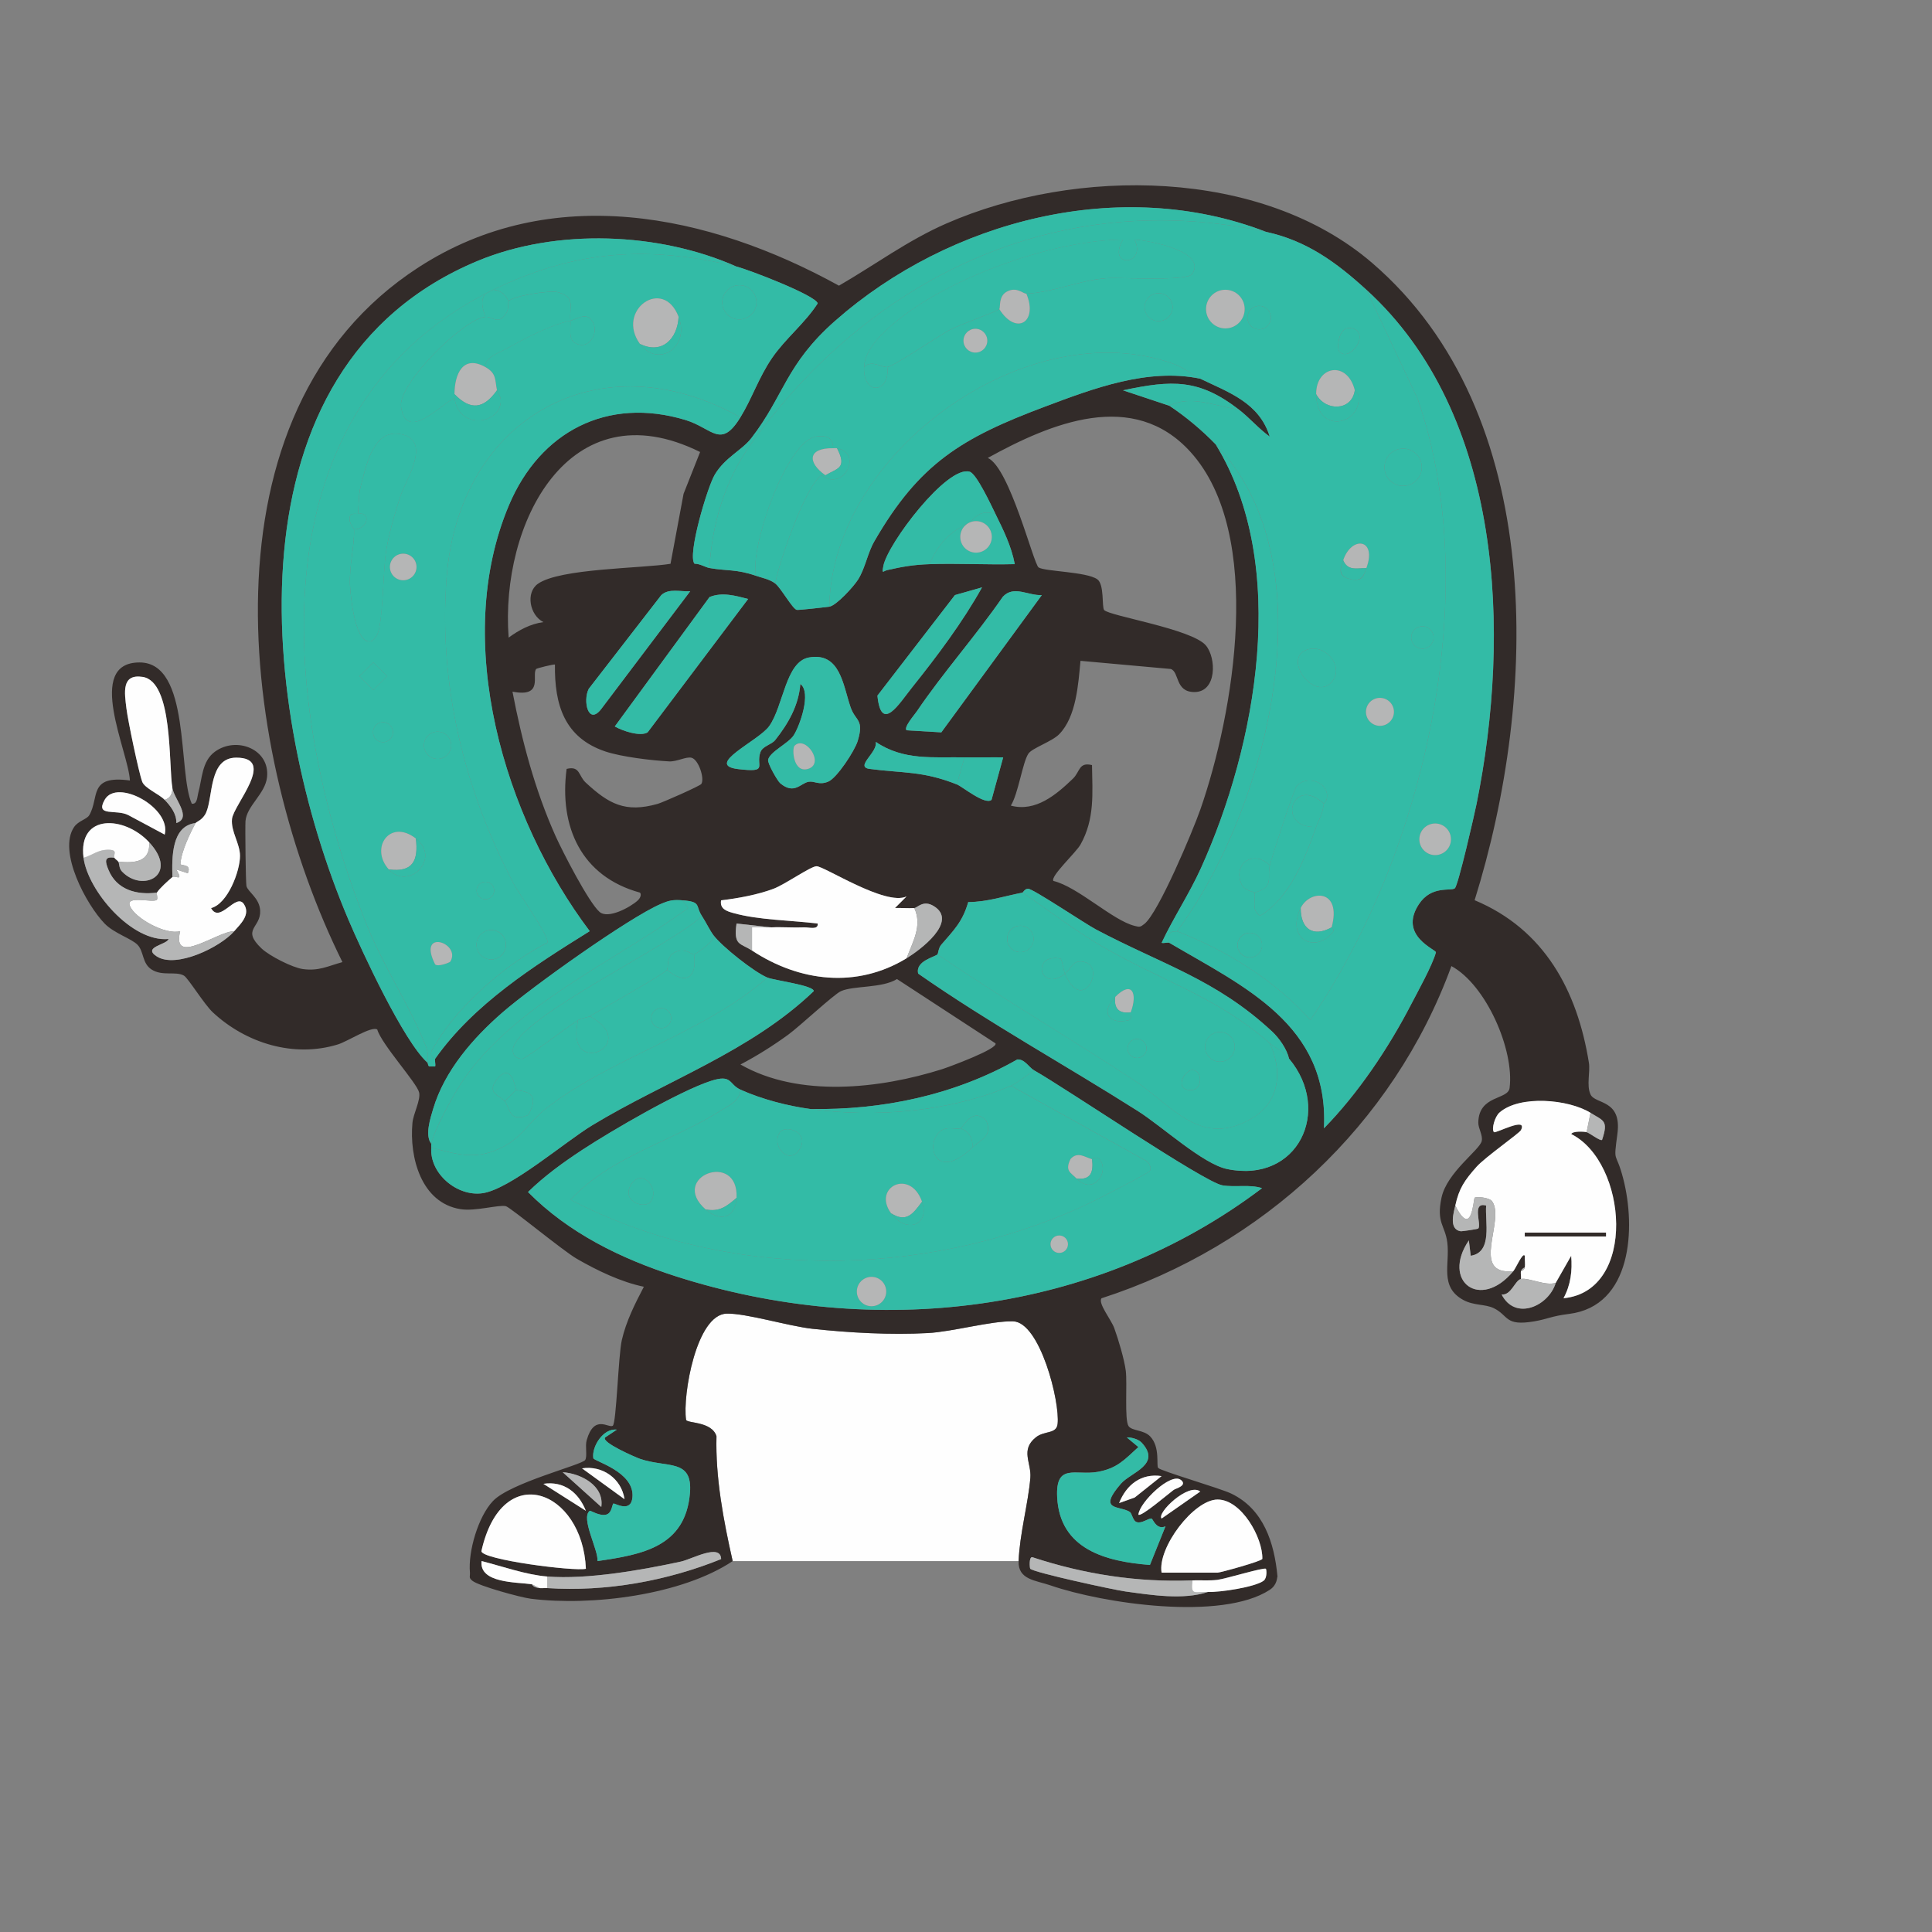 <?xml version="1.0" encoding="UTF-8"?><svg id="Layer_1" xmlns="http://www.w3.org/2000/svg" viewBox="0 0 500 500"><rect x="0" y="0" width="500" height="500" fill="#808080" stroke="none"/><defs><style>.cls-1{fill:#322b29;}.cls-2{fill:#fefefe;}.cls-3{fill:#33bba6;}.cls-4{fill:#b5b6b6;}</style></defs><path class="cls-2" d="M189.62,404c-2.38-10.52-4.47-21.62-4.19-32.3-1.18-3.93-7.71-3.31-7.87-4.27-.94-6.27,2.64-27.27,10.5-27.47,5.01-.13,16.07,3.26,22.18,3.92,9.47,1.04,20.37,1.63,29.87,1.11,6.47-.35,16.37-3.17,22.06-3.04,6.96.16,12.2,20.8,11.54,26.57-.31,2.68-3.39,1.66-5.62,3.45-4.11,3.28-1.11,6.61-1.43,10.48-.55,6.65-2.77,14.58-3.04,21.56h-74Z"/><path class="cls-1" d="M121.62,407c-.51-5.47,2.14-14.53,5.96-18.54,4.49-4.73,23.14-9.37,23.87-10.62.6-1.02-.07-3.52.38-5.11,1.94-6.82,5.67-3.05,6.75-3.74.95-.61,1.42-18.15,2.35-22.19,1.13-4.91,3.4-9.38,5.7-13.79-5.94-1.23-12.07-4.2-17.31-7.21-3.62-2.08-17.28-13.38-18.4-13.64-1.87-.44-7.86,1.38-11.73.77-10.27-1.63-13.27-13.56-12.45-22.33.22-2.4,2.19-5.93,1.72-7.9-.58-2.45-9.72-12.44-10.83-16.27-1.52-.95-7.63,3.08-10.2,3.87-11.37,3.49-23.71-.28-32.33-8.28-2.22-2.06-6.42-8.9-7.48-9.52-2.11-1.24-5.59.22-8.4-1.6-2.48-1.6-1.94-4.63-3.62-6.38-1.55-1.61-6.06-2.97-8.51-5.49-4.72-4.85-12.19-18.67-7.92-24.99,1.1-1.62,3.3-2,3.93-3.07,2.68-4.53-.35-10.47,10.52-8.98-.34-7.41-11.75-30.55,2.5-30.55,13.31,0,9.85,28.42,13.51,36.55,1.44.24,1.4-1.76,1.68-2.79,1.01-3.62.91-8.21,4.33-10.68,5.58-4.04,14.25-.64,13.47,6.61-.46,4.31-5.26,7.41-5.58,11.37-.11,1.36.05,15.98.25,16.8.36,1.53,3.39,3.08,3.55,6.36.21,4.52-4.96,4.75.36,9.8,2.04,1.93,7.98,4.96,10.69,5.33,4.16.56,6.41-.75,10.24-1.8-26.52-53.51-38.2-142.27,19.69-179.8,34.31-22.24,75-13.9,108.81,4.74,9.32-5.39,17.89-11.77,27.82-16.1,33.46-14.61,81.45-14.46,110.15,10.2,45.39,39,42.96,112.35,26.54,164.94,18.05,7.55,26.57,23.39,29.57,42.04.39,2.43-.67,5.89.43,8.24,1.21,2.59,8.16,1.19,6.95,10.2-1.09,8.14-.44,4.03,1.51,11.59,3.29,12.73,2.29,32.97-14.03,35-4.65.58-5.47,1.32-8.99,1.92-7.72,1.32-6.56-1.5-10.49-3.41-2.24-1.09-5.12-.62-7.88-2.12-6.22-3.4-3.43-9.24-4.14-14.86-.56-4.46-2.9-5.07-1.5-11.62s9.84-12.29,10.4-14.63c.36-1.53-.91-3.26-.88-4.83.14-7.17,7.7-5.78,8.1-8.93,1.25-9.9-6.1-26.69-15.06-31.54-15,41.07-48.9,72.52-90.55,85.97-.99,1.27,2.49,5.49,3.31,7.76,1.05,2.9,2.6,8.07,2.97,11.03.41,3.26-.37,12.69.71,14.28.89,1.31,3.94.94,5.6,2.68,2.65,2.79,1.53,7.52,2.07,8.16.63.77,16.04,5.26,18.88,6.62,8.38,4,11.19,12.72,12,21.5-.17.11.06,2.08-2.04,3.45-12.43,8.08-43.12,3.52-56.72-1.18-3.78-1.31-8.42-1.43-8.24-6.27.26-6.98,2.48-14.9,3.04-21.56.32-3.87-2.67-7.2,1.43-10.48,2.23-1.78,5.31-.77,5.62-3.45.66-5.77-4.57-26.41-11.54-26.57-5.69-.13-15.59,2.69-22.06,3.04-9.5.52-20.4-.08-29.87-1.11-6.11-.67-17.17-4.06-22.18-3.92-7.86.21-11.44,21.2-10.5,27.47.16.96,6.69.34,7.87,4.27-.29,10.68,1.8,21.78,4.19,32.3-13.15,8.79-36.53,11.71-52.24,9.74-2.58-.32-13.46-3.29-15.14-4.66-1.02-.83-.53-1.12-.62-2.08ZM327.62,60c-37.55-14.51-81.84-3.07-111.47,23.03-12.82,11.29-13.15,19.28-21.67,30.33-2.5,3.24-6.83,4.99-9.5,9.5-1.92,3.23-7.15,20.88-5.23,23.04,1.38-.04,2.79.91,3.88,1.11,4.41.79,6.95.25,12,2,1.68.59,3.54.88,5,2s4.47,6.57,5.58,6.83c.41.1,7.25-.66,8.42-.83,1.83-.28,6.33-5.23,7.46-7.04,1.85-2.97,2.43-6.81,4.17-9.83,11.65-20.22,22.68-26.83,44.12-34.88,12.62-4.74,26.69-10.07,40.25-7.25,7.33,3.54,15.26,6.17,17.99,15-2.91-2.09-5.15-4.8-7.99-7-10.34-8-17.31-7.68-29.99-4.99l11.99,3.99c4.26,2.81,8.47,6.36,12,10,19.19,31.26,10.59,77.85-3.82,109.68-3.02,6.67-7.23,13-10.17,19.32.6.16,1.67-.19,2,0,19.23,11.33,41.38,21.15,40.01,48,8.84-9.03,16.65-20.68,22.51-31.98,1.76-3.4,5.57-10.24,6.46-13.54.2-.73-9.79-4.24-4.43-12.44,3.28-5.02,8.31-3.33,9.33-4.16.87-.72,5.07-19.1,5.63-21.87,8.91-44.1,6.89-100.76-28.51-133.01-7.81-7.12-15.48-12.73-26-15ZM110.62,275c.17.15.08.86.5.99h1.5c.16-.58-.19-1.72,0-1.99,10-14.16,25.51-24,40-33.02-22.14-29.34-35.81-75.09-20.86-110.34,8.03-18.93,25.37-28.08,45.66-21.94,6.96,2.11,9.09,7.63,14.2-.7,3.02-4.92,4.77-10.35,8.17-15.33s8.5-8.98,11.83-14.15c-.48-2.08-18.02-8.8-21-9.52-20.02-8.92-46.56-9.97-66.98-1.48-66.14,27.49-56.35,116.62-33.48,170.45,3.53,8.31,14.35,31.6,20.47,37.03ZM272.63,227.99c6.35,1.54,15.3,10.2,20.99,11.62,1.31.33,1.45.37,2.55-.5,3.66-2.88,12.59-24.2,14.47-29.58,8.69-24.89,16.66-71.29-2.51-92.53-14.83-16.44-36.18-7.5-52.49,1.51,5.68,2.52,11.84,27.47,13.15,28.34,1.58,1.06,12.41,1.09,15.19,3.07,1.87,1.33,1.13,7.18,1.77,7.95,1.27,1.53,22.73,4.89,26.33,9.17,2.73,3.24,2.88,12.04-2.96,12.06-5.05.01-3.86-5.21-6.13-5.97l-23.36-2.11c-.57,6.02-1.08,14.47-5.51,18.99-1.88,1.92-7,3.58-7.97,5.03-1.52,2.27-2.62,10.41-4.55,13.45,6.44,1.73,11.79-2.86,16.06-6.96,1.91-1.83,1.47-4.36,4.95-3.53.11,7.32.74,13.9-2.96,20.54-1.19,2.14-7.9,8.26-7.03,9.45ZM173.53,145.9l3.38-18.11,4.28-10.81c-34.05-16.87-51.8,18.74-49.55,48.03,2.7-1.97,5.61-3.54,8.99-4.01-3.56-1.8-4.64-7.63-1.42-9.91,5.67-4.02,26.85-3.96,34.32-5.18ZM257.62,133c-1.06-2.14-4.86-10.37-6.66-10.91-5.86-1.76-21.31,18.71-22.35,24.41-.41,2.23-.09,1.29,1.02,1.04,3.99-.9,6.85-1.4,10.99-1.53,7.31-.24,14.69.18,22,0-.87-4.64-2.93-8.82-5-12.99ZM254.14,152.02l-7,1.99-20.06,26.02c.97,9.85,5.65,2.03,8.96-2.11,6.46-8.07,13.12-16.95,18.1-25.89ZM178.62,153.01c-2.5.16-5.53-.83-7.48,1.01l-18.77,24.25c-1.59,3.14-.11,9.58,3.24,5.21l23.02-30.47ZM269.62,154.01c-3.54.19-7.22-2.62-10.08.42-7.01,10.16-15.38,19.49-22.29,29.7-.61.9-3.47,4.15-2.62,4.87l8.98.53,26.01-35.52ZM193.62,155.01c-3.21-.83-6.72-1.85-9.99-.5l-24.52,33.49c1.99,1.15,6.61,2.71,8.5,1.52l26.01-34.52ZM201.91,202.7c3.68,3.08,5.28-.04,7.4-.38,1.54-.25,2.62.97,5.04-.03,2.26-.94,6.86-8.01,7.61-10.46,1.77-5.78-.54-5.07-1.83-8.82-1.95-5.7-2.67-14.28-10.76-12.85-6.07,1.08-6.59,12.58-10.3,17.78-2.76,3.86-16.98,10.06-7.98,11.11,7.97.93,4.41-.78,5.71-4.37.59-1.63,2.85-1.91,3.85-3.17,3.39-4.28,6.05-8.94,6.49-14.5,2.97,2.23-.19,10.92-1.71,13.28-1.37,2.11-6.24,4.29-6.63,6.37-.17.91,2.42,5.45,3.13,6.05ZM143.62,172c-.16-.19-4.7.94-4.86,1.13-1.24,1.52,2.05,7.45-6.13,5.87,2.44,12.74,5.82,25.48,11.14,37.35,1.82,4.05,8.54,17.14,11.38,19.64,2.22,1.97,8.01-1.24,9.85-2.91.76-.69,1.05-1.6.63-2.07-15.21-4.16-20.97-17.06-18.99-32.02,3.51-.86,3.03,1.77,4.94,3.54,5.98,5.53,10.21,7.88,18.61,5.52,1.27-.36,10.99-4.64,11.32-5.17.88-1.39-.7-6.28-2.53-6.77-1.38-.37-3.78,1.04-5.8.94-4.52-.23-12.34-1.17-16.52-2.57-10.59-3.56-13.18-12.08-13.04-22.47ZM44.62,204c-1.06-5.99.26-27.63-7.73-28.82-5.5-.82-4.68,4.06-4.17,8.22.37,3.04,3.17,16.45,4.08,18.91.63,1.7,4.39,3.2,5.81,4.69,1.53,1.6,3.12,3.63,3.01,6,4.13-1.35-.51-6.17-1.01-9ZM249.62,196c-8.14-.13-15.78.89-22.98-4,.62,2.71-5.56,6.48-1.54,7,8.66,1.13,13.66.49,22.52,4,1.45.58,7.33,5.46,8.99,4l3.01-10.99c-3.32-.05-6.67.05-10,0ZM50.62,213c-6.25.75-6.14,8.87-6,14-1.11.93-3.28,2.88-4,4-5.23.68-10.44-.68-12.57-5.94-.74-1.84-1.29-3.56,1.57-3.06.2.37.78.64,1,1,.31.51.13,1.68.93,2.52,5.29,5.61,14.93.99,7.07-7.52-6.35-6.88-18.46-7.55-17,4,1.07,8.42,12.43,21.92,21.99,21.01-.34,1.49-6.9,2.06-3.03,4.52,4.99,3.18,16.43-2.4,20.03-6.53,1.56-1.79,4.33-4.28,2.51-7.01-2.06-3.09-6.23,5.22-8.5,1.03,4.31-1.09,7.5-9.54,7.49-13.51,0-3.25-2.38-6.27-2.07-9.54.35-3.67,11.69-15.92,1.07-15.88-7.06.02-5.93,9.98-7.75,14.18-.84,1.93-2.59,2.45-2.74,2.74ZM42.62,215.99c1.78-6.89-12.32-14.65-15.52-9.02-2.58,4.53,3.03,2.37,6.08,3.97l9.44,5.05ZM236.62,235c-1.65.11-3.35-.06-5-.01l2.99-2.99c-5.44,2.56-21.41-7.92-23.32-7.82-1.58.08-8.19,4.75-11.14,5.85-4.06,1.52-9.2,2.47-13.53,2.97-.39,2.26,1.52,2.83,3.19,3.3,6.46,1.82,15.02,1.87,21.8,2.71.23,1.75-2.27.94-3.48.99-2.83.12-5.69-.13-8.51,0l-9-1c-.8,5.81.92,4.97,4,7,12.28,8.09,27.1,9.88,40,2,3.39-2.07,13.56-9.54,7.01-13.52-2.73-1.66-4.2.46-5.01.52ZM264.62,231c-4.7.9-9.09,2.42-14.05,2.45-1.47,5.15-3.78,7.31-6.99,11.05-.73.85-.77,2.28-.97,2.49-.61.66-5.79,1.7-4.99,4.98,18.37,12.82,38.02,23.62,56.91,35.6,6.24,3.96,16.75,13.66,23.02,14.97,18.34,3.82,27.3-15.12,16.06-28.55-.6-2.55-2.56-5.33-4.43-7.07-14.5-13.5-28.53-17.34-45.59-26.4-2.88-1.53-16.22-10.49-17.5-10.51-.9-.01-1.31.95-1.47.99ZM111.62,296c-.06.31.02.67,0,1-.5,6.69,6.66,12.73,13.23,11.81,7.17-1.01,21.3-13.27,28.46-17.61,19.02-11.52,40.94-19.03,57.29-34.69.04-1.49-10.25-2.79-11.98-3.5-3.38-1.38-11.75-8-14-11-.91-1.21-1.95-3.4-3-5-1.7-2.6-.02-3.63-5-4-2.39-.18-3.38,0-5.57.93-8.32,3.56-33.56,21.62-40.96,28.05s-15.04,15.06-17.99,25.01c-.7,2.35-2.2,6.85-.48,9.02ZM257.62,270.01l-25.48-16.63c-3.88,2.41-11.22,1.66-14.5,3.13-1.87.83-10.69,9.12-13.7,11.3-3.88,2.82-8.07,5.46-12.31,7.68,15.13,8.66,36.11,6.29,52.2,1.21,1.46-.46,14.72-5.32,13.79-6.7ZM209.62,287c-5.66-.78-12.24-2.42-18-5-3.09-1.38-2.05-4.09-7.72-2.23-8.15,2.67-25.63,12.84-33.2,17.81-4.97,3.26-9.79,6.75-14.06,10.92,10.5,10.62,24.09,17.26,38.19,21.79,51.36,16.47,108.4,10.02,151.78-22.79-3.3-1.05-6.83-.16-10.26-.73-4.7-.79-40.3-25-48.74-29.76-1.3-.73-2.4-2.93-4.33-2.82-16.29,9.24-34.98,13.16-53.67,12.82ZM411.62,288c-5.72-3.53-18.33-4.66-23.56-.06-1.21,1.06-2.13,4.31-1.43,5.06.41.44,8.84-4.2,6.99-.51-.41.81-9.3,7.01-11.5,9.5-3.07,3.47-4.52,5.53-5.49,10.01-.34,1.58-1.83,6.19,1.44,6.66.23.03,4.34-.55,4.5-.71.97-.95-1.82-7.03,2.05-5.94-.33,4.13,1.76,12.1-3.99,12.99l-.49-3.98c-7.16,10.58,2.94,18.26,11.49,7.99.75-.9,2.47-5.04,2.99-3.99-.05.98.13,2.02.01,2.99-.44.16-.89.56-1,1-.14.57.09,1.36,0,2-1.55.33-2.47,4.26-5,4.02,3.55,6.9,12.19,2.98,14-3.02l3.99-7c.33,3.87-.12,7.56-1.99,10.99,19.14-1.84,16.54-35.22,2-42.49.4-.83,3.29-.66,3.99-.49s3.5,2.37,3.99,2c1.71-5.07.38-4.92-2.99-7ZM159.62,370c-3.54-.43-6.54,4.47-6.07,7.38.13.78,10.71,3.49,10.13,10.11-.37,4.23-4.64,1.43-4.94,1.64-.34.23-.35,2.35-1.73,2.82-1.71.58-4.2-1.09-4.38-.95-2.44,1.84,2.28,10.17,2,13.01,11.58-1.68,22.79-3.66,23.93-17.65.73-8.96-5.94-6.38-12.97-8.82-1.11-.39-10.16-4.3-8.97-5.53l3-2ZM295.36,373.26c-.75-.79-2.59-1.32-3.73-1.26l2.99,2.49c-3.62,3.29-5.48,5.53-10.58,6.43-5.65,1-10.88-2.38-10.44,6.53.67,13.53,12.64,16.68,24.01,17.55l4.02-10c-2.32,1.09-3.33-2.01-3.59-2.01-1.03-.02-2.45,1.31-3.8.94-1.11-.3-1.21-2.25-1.87-2.67-2.63-1.66-8.47-.16-2.26-7.3,2.56-2.94,10.71-4.95,5.26-10.71ZM161.62,387.99c-.76-5.31-5.72-8.81-10.99-7.98l10.99,7.98ZM155.61,390c.83-5.6-5.44-8.7-9.98-8.99l9.98,8.99ZM300.62,382.01c-5.32-.78-9.1,2.24-11,6.98l4.05-1.44,6.95-5.54ZM305.62,383.01c-2.57-2.09-10.78,5.84-10.99,8.98.69.66,7.84-5.48,9.11-6.41.5-.37,3.69-1.11,1.89-2.58ZM151.62,390.99c-1.9-4.74-5.68-7.76-10.99-6.98l10.99,6.98ZM151.63,406c-.86-20.36-21.68-28.48-27.04-4.58-.04,2.21,24.01,5.31,27.04,4.58ZM310.62,386.01c-3.03-2.42-11.39,5.61-9.99,6.98l9.99-6.98ZM300.62,407h14.5c.65,0,11.48-2.97,11.57-3.57.15-5.46-5.57-15.35-11.57-15.35s-15.61,12.47-14.5,18.92ZM141.62,408c-5.45-.43-11.67-2.65-16.99-4-.66,5.77,9.08,5.43,12.99,6,.11.02.26.83,2,1,.66.06,1.34-.04,2,0,15.22,1,30.97-1.84,45.01-7.51-.1-4.2-7.62.04-10.38.64-10.2,2.21-24.28,4.69-34.63,3.87ZM308.62,409c-14.21.56-28.03-1.57-41.49-6.01-.89-.03-.64,2.83-.51,2.99.81.97,21.67,5.49,24.63,5.89,6.65.91,14.92,2.27,21.37.13,3.09.1,12.13-1.23,14.4-2.91.95-.7.77-2.89.59-3.08-.44-.47-10.43,2.62-12.63,2.87s-4.24.04-6.36.12Z"/><path class="cls-3" d="M327.62,60c10.52,2.27,18.19,7.88,26,15l13.27,28.23c17.4,49.97,1.69,117.95-27.77,160.75-9.36-10.41-21.54-17.92-34.5-22.98,23.26-31.16,40.02-95,10-126-3.53-3.64-7.74-7.19-12-10,5.71-2.93,12.26.28,18,1,2.84,2.2,5.08,4.91,7.99,7-2.73-8.83-10.66-11.46-17.99-15-2.14-1.03-3.96-2.77-6.73-3.77-37.75-13.73-88.53,22.61-89.27,62.77-1.16.17-8,.93-8.42.83-1.12-.26-4.11-5.7-5.58-6.83.93-5.38,7.97-25.6,12-28,5.72,4.35,10.76-5.81,4-7-.31-.05-.68,0-1,0,.04-2.94-2.06-3.4-4.45-3.02-7.56,1.18-17.07,28.41-15.55,36.02-5.05-1.75-7.59-1.21-12-2,.62-11.29,3.99-22.66,10.6-31.9,30.97-43.24,79.3-66.76,133.4-55.1ZM223.62,95c-.28,7.67,6.82,6.61,6,0,1.54-.13,13.22-8,15.98-9.52,2.56-1.41,12.6-4.91,13.02-5.48,4.37,6.94,10.09,3.37,7-4,6.6-.25,13.66-3.43,20.52-3.98,3.73-.3,21.08.84,22.39-1.1,4-5.94-11.49-8.74-14.91-8.91-.99-.05-2.01,0-3,0-17.98.15-44.5,9.61-58.48,21.02-3.51,2.87-8.35,7.26-8.52,11.98ZM322.12,79.99c0-2.76-2.24-5-5-5s-5,2.24-5,5,2.24,5,5,5,5-2.24,5-5ZM303.47,79.49c0-2-1.62-3.62-3.62-3.62s-3.62,1.62-3.62,3.62,1.62,3.62,3.62,3.62,3.62-1.62,3.62-3.62ZM328.91,82.2c0-1.68-1.36-3.04-3.04-3.04s-3.04,1.36-3.04,3.04,1.36,3.04,3.04,3.04,3.04-1.36,3.04-3.04ZM255.5,88.17c0-1.7-1.38-3.08-3.08-3.08s-3.08,1.38-3.08,3.08,1.38,3.08,3.08,3.08,3.08-1.38,3.08-3.08ZM346.63,91c2.81,2.84,7.95-4.67,3.48-5.99-3.86-1.14-4.19,5.27-3.48,5.99ZM350.62,101c-1.91-7.78-10.05-6.37-10,1,.07,10.54,11.64,8.06,11,.56-.08-.89-.95-1.33-1-1.56ZM367.96,120.92c0-2.67-2.16-4.83-4.83-4.83s-4.83,2.16-4.83,4.83,2.16,4.83,4.83,4.83,4.83-2.16,4.83-4.83ZM347.62,145c-.61,1.84-1.71,4.03,1.71,4.85s3.59-.97,4.29-2.85c2.84-7.63-3.87-8.42-6-2ZM371.02,164.98c0-1.6-1.3-2.9-2.9-2.9s-2.9,1.3-2.9,2.9,1.3,2.9,2.9,2.9,2.9-1.3,2.9-2.9ZM338.29,168.13c-6.52,2.21,1.82,13.49,6.34,8.39,3.47-3.91-1.59-10-6.34-8.39ZM360.74,184.23c0-2-1.62-3.62-3.62-3.62s-3.62,1.62-3.62,3.62,1.62,3.62,3.62,3.62,3.62-1.62,3.62-3.62ZM328.62,224c-4.03-4.16-9.59-.7-7.36,4.74.76,1.85,3.25,1.99,3.36,2.26.53,1.26-.98,4.73,1.52,6,7.76-4.78,11.56-14.74,14.48-23,.89-2.5,1.42-2.44,2-6,.04-.27.94-.65.83-2.23-.26-3.67-5.48-5.1-7.89-2.32-.72.83-6.31,18.03-6.94,20.56ZM344.62,240c2.73-9.99-5.66-9.82-8-5-3.84,7.9,3.52,11.8,8.14,6.48.89-1.02-.16-1.4-.14-1.48ZM326.62,244.6c0-1.76-1.42-3.18-3.18-3.18s-3.18,1.42-3.18,3.18,1.42,3.18,3.18,3.18,3.18-1.42,3.18-3.18Z"/><path class="cls-3" d="M261.62,281l35.04,19.46c.8.49,1.39,1.9.96,2.52-.55.81-15.1,8.18-17.32,9.19-41.44,18.82-92.07,19.38-132.65-1.67,10.55-11.35,26.18-15.02,38.9-23.08,2.1-1.33,4.97-2.52,5.08-5.42,5.76,2.58,12.34,4.22,18,5,16.86,2.32,35.97.79,52-6ZM248.62,292c-1.32.47-3.53-.84-5.52.98-3.68,3.35-.95,13.02,8.52,4.02,2.11-2.01,5.44-3,3.56-7.06-3.56-3.56-5.99,1.85-6.56,2.06ZM201.76,293.14c-2.31,3.63,2.82,8.91,5.41,3.86,2.09-4.08-4-6.06-5.41-3.86ZM278.62,305c4.1,4.2,7.83-.87,6.53-4.01-1-2.4-2.38-.95-2.53-.99-1.86-.49-3.69-2.1-5.56-.06-1.54,3.1.05,3.51,1.56,5.06ZM182.62,313c3.78,3.33,7.77,2.21,8-3,.56-12.32-17.62-5.47-8,3ZM168.49,310.86c2.31-3.63-2.82-8.91-5.41-3.86-2.09,4.08,4,6.06,5.41,3.86ZM230.62,314c3.97,5.39,10.12,3.07,8-3-3.06-8.73-12.94-3.71-8,3Z"/><path class="cls-3" d="M267.62,277c8.44,4.77,44.03,28.98,48.74,29.76,3.43.57,6.95-.32,10.26.73-43.38,32.81-100.42,39.26-151.78,22.79-14.1-4.52-27.69-11.17-38.19-21.79,4.27-4.16,9.09-7.65,14.06-10.92,7.58-4.97,25.05-15.15,33.2-17.81,5.67-1.86,4.63.85,7.72,2.23-.11,2.89-2.98,4.08-5.08,5.42-12.72,8.07-28.34,11.73-38.9,23.08,40.58,21.05,91.22,20.5,132.65,1.67,2.23-1.01,16.77-8.38,17.32-9.19.43-.62-.16-2.03-.96-2.52l-35.04-19.46c1.47-.62,4.49-2.94,6-4ZM276.38,322c0-1.25-1.01-2.26-2.26-2.26s-2.26,1.01-2.26,2.26,1.01,2.26,2.26,2.26,2.26-1.01,2.26-2.26ZM229.35,334.25c0-2.1-1.7-3.8-3.8-3.8s-3.8,1.7-3.8,3.8,1.7,3.8,3.8,3.8,3.8-1.7,3.8-3.8Z"/><path class="cls-3" d="M353.62,75c35.4,32.25,37.42,88.91,28.51,133.01-.56,2.77-4.76,21.15-5.63,21.87-1.02.84-6.05-.85-9.33,4.16-5.36,8.21,4.63,11.72,4.43,12.44-.89,3.3-4.69,10.14-6.46,13.54-5.86,11.3-13.68,22.95-22.51,31.98,1.37-26.85-20.78-36.67-40.01-48-1.06-3.6,1.86-2.82,2-3,12.96,5.06,25.15,12.57,34.5,22.98,29.46-42.81,45.17-110.79,27.77-160.75l-13.27-28.23ZM375.5,217.21c0-2.26-1.83-4.09-4.09-4.09s-4.09,1.83-4.09,4.09,1.83,4.09,4.09,4.09,4.09-1.83,4.09-4.09Z"/><path class="cls-3" d="M264.62,231c6.44,4.35,12.65,9.16,19.33,13.17,15.94,9.57,30.35,13.29,44.67,25.83,3.25,6.98,2.67,14.94-4.29,19.21-13.51,8.28-20.86-3.09-30.8-9.61-16.82-11.04-34.27-21.27-50.91-32.59.2-.21.24-1.64.97-2.49,3.21-3.74,5.52-5.9,6.99-11.05,4.96-.03,9.34-1.56,14.05-2.45ZM267.49,242.99c0-1.89-1.53-3.42-3.42-3.42s-3.42,1.53-3.42,3.42,1.53,3.42,3.42,3.42,3.42-1.53,3.42-3.42ZM275.62,252c4.42,10.41,10.33-1.31,5.4-2.92-3.41-1.12-3.76,1.64-5.4,2.92-.49-1.16-.51-2.71-1.09-3.9-7.85-1.53-5.44,9,1.09,3.9ZM288.62,258c-3.97,4.01-1.57,7.24,3.43,6.05,1.18-.28.35-1.47.57-2.05,1.85-4.87.39-8.43-4-4ZM319.56,270.92c0-2.13-1.73-3.85-3.85-3.85s-3.85,1.73-3.85,3.85,1.73,3.85,3.85,3.85,3.85-1.73,3.85-3.85ZM296.73,271.34c0-1.36-1.1-2.46-2.46-2.46s-2.46,1.1-2.46,2.46,1.1,2.46,2.46,2.46,2.46-1.1,2.46-2.46ZM308.14,277c-1.66.37-3.76,4.24-1,4.99,4.51,1.22,4.31-5.72,1-4.99Z"/><path class="cls-3" d="M181.62,237c-6.8,7.17-48.23,26.54-48.88,34.65-.12,1.47,1,2.4,2.39,2.39.88,0,12.13-8.59,14.49-10.04-3.74,15.48,16.79,6.47,3-1,2.68-1.61,19.4-11,20-12,4.69,3.92,7.88,2.22,7-4,.38-.04,5.97-3.76,5-5,2.25,3,10.62,9.62,14,11-16.55,14.52-40.69,20.77-57.48,34.02-3.67,2.89-6.16,7.19-10.47,9.53-7.11,3.86-11.77,2.35-19.05.45.02-.33-.06-.69,0-1,.73-3.55,5.57-12.38,7.77-15.73,13.18-20,39.75-31.44,58.7-45.26l-1.47-2.01c4.98.37,3.3,1.4,5,4ZM173.7,263.49c0-1.43-1.16-2.58-2.58-2.58s-2.58,1.16-2.58,2.58,1.16,2.58,2.58,2.58,2.58-1.16,2.58-2.58ZM130.62,285c1.43,1.84,1.07,5.63,6.07,3.57,3.96-6.77-2.55-6.02-3.07-6.57-.28-.29-1.22-7.53-5.07-2.58-2.78,3.58.87,4.04,2.07,5.58Z"/><path class="cls-3" d="M111.62,297c7.28,1.9,11.94,3.41,19.05-.45,4.31-2.34,6.8-6.63,10.47-9.53,16.79-13.25,40.93-19.51,57.48-34.02,1.73.71,12.02,2.01,11.98,3.5-16.35,15.66-38.27,23.17-57.29,34.69-7.16,4.34-21.29,16.6-28.46,17.61-6.58.93-13.73-5.12-13.23-11.81Z"/><path class="cls-3" d="M310.62,98c-13.56-2.82-27.63,2.51-40.25,7.25-21.45,8.05-32.48,14.66-44.12,34.88-1.74,3.02-2.31,6.86-4.17,9.83-1.13,1.81-5.63,6.76-7.46,7.04.74-40.16,51.53-76.5,89.27-62.77,2.76,1.01,4.59,2.74,6.73,3.77Z"/><path class="cls-3" d="M242.62,247c16.64,11.32,34.09,21.55,50.91,32.59,9.94,6.52,17.29,17.89,30.8,9.61,6.97-4.27,7.55-12.23,4.29-19.21,1.42,1.24,3.16,1.81,5,4,11.24,13.43,2.28,32.38-16.06,28.55-6.27-1.31-16.79-11.01-23.02-14.97-18.89-11.99-38.54-22.78-56.91-35.6-.8-3.28,4.38-4.32,4.99-4.98Z"/><path class="cls-2" d="M199.62,240c2.82-.13,5.68.12,8.51,0,1.21-.05,3.71.76,3.48-.99-6.78-.84-15.33-.89-21.8-2.71-1.67-.47-3.59-1.03-3.19-3.3,4.33-.5,9.47-1.45,13.53-2.97,2.95-1.1,9.56-5.77,11.14-5.85,1.91-.1,17.88,10.38,23.32,7.82l-2.99,2.99c1.65-.05,3.35.12,5,.01,2.12,4.59-.4,8.7-2,13-12.9,7.88-27.72,6.09-40-2v-6.01c1.65-.06,3.34.08,5,0Z"/><path class="cls-3" d="M327.62,60c-54.1-11.66-102.43,11.86-133.4,55.1-6.61,9.24-9.99,20.61-10.6,31.9-1.08-.19-2.5-1.15-3.88-1.11-1.92-2.16,3.31-19.81,5.23-23.04,2.68-4.51,7.01-6.26,9.5-9.5,8.52-11.05,8.85-19.04,21.67-30.33,29.63-26.09,73.92-37.54,111.47-23.03Z"/><path class="cls-3" d="M201.91,202.7c-.71-.6-3.3-5.14-3.13-6.05.39-2.08,5.27-4.25,6.63-6.37,1.52-2.35,4.68-11.05,1.71-13.28-.44,5.56-3.1,10.22-6.49,14.5-1,1.26-3.26,1.54-3.85,3.17-1.29,3.6,2.26,5.3-5.71,4.37-9-1.05,5.22-7.26,7.98-11.11,3.72-5.19,4.23-16.7,10.3-17.78,8.08-1.43,8.8,7.14,10.76,12.85,1.29,3.75,3.6,3.05,1.83,8.82-.75,2.46-5.34,9.53-7.61,10.46-2.42,1-3.5-.21-5.04.03-2.12.34-3.72,3.46-7.4.38ZM205.63,193c-.7.71-.37,7.13,3.48,5.99,4.46-1.32-.68-8.82-3.48-5.99Z"/><path class="cls-3" d="M304.62,241c-.14.18-3.06-.6-2,3-.33-.19-1.4.16-2,0,2.95-6.32,7.15-12.65,10.17-19.32,14.42-31.83,23.01-78.42,3.82-109.68,30.02,31,13.26,94.84-10,126Z"/><path class="cls-3" d="M176.62,233l1.47,2.01c-18.95,13.82-45.52,25.26-58.7,45.26-2.2,3.34-7.05,12.17-7.77,15.73-1.72-2.16-.22-6.67.48-9.02,2.96-9.95,10.3-18.33,17.99-25.01s32.64-24.49,40.96-28.05c2.19-.94,3.18-1.1,5.57-.93Z"/><path class="cls-3" d="M184.62,242c.97,1.24-4.62,4.96-5,5-.59.07-2.39-1.86-5-.54-2.33,1.18-1.52,3.75-2,4.54-.6,1-17.32,10.39-20,12-.6.36-2,.39-3,1-2.37,1.44-13.61,10.03-14.49,10.04-1.39.01-2.51-.91-2.39-2.39.65-8.11,42.08-27.48,48.88-34.65,1.05,1.6,2.09,3.79,3,5Z"/><path class="cls-3" d="M257.62,133c-4.13-1.17-5.01.92-6.85,2.31-4.76,2.19-8.17,5.53-10.15,10.69-4.13.14-7,.63-10.99,1.53-1.11.25-1.43,1.2-1.02-1.04,1.04-5.7,16.49-26.17,22.35-24.41,1.8.54,5.6,8.77,6.66,10.91Z"/><path class="cls-3" d="M215.62,116c-6.5-.1-6.81,3.6-2,7-.24.15-.75-.15-1,0-4.03,2.4-11.07,22.62-12,28-1.46-1.12-3.32-1.41-5-2-1.53-7.61,7.99-34.85,15.55-36.02,2.39-.37,4.5.09,4.45,3.02Z"/><path class="cls-3" d="M264.62,231c.16-.03.57-1,1.47-.99,1.28.02,14.63,8.98,17.5,10.51,17.06,9.06,31.09,12.91,45.59,26.4,1.87,1.74,3.83,4.52,4.43,7.07-1.84-2.19-3.58-2.76-5-4-14.32-12.54-28.73-16.26-44.67-25.83-6.68-4.01-12.89-8.82-19.33-13.17Z"/><path class="cls-3" d="M269.62,154.01l-26.01,35.52-8.98-.53c-.85-.72,2.01-3.97,2.62-4.87,6.91-10.21,15.29-19.54,22.29-29.7,2.86-3.04,6.54-.22,10.08-.42Z"/><path class="cls-3" d="M193.62,155.01l-26.01,34.52c-1.89,1.18-6.51-.37-8.5-1.52l24.52-33.49c3.28-1.35,6.78-.33,9.99.5Z"/><path class="cls-3" d="M178.62,153.01l-23.02,30.47c-3.34,4.37-4.83-2.08-3.24-5.21l18.77-24.25c1.95-1.84,4.98-.84,7.48-1.01Z"/><path class="cls-3" d="M254.14,152.02c-4.98,8.95-11.64,17.83-18.1,25.89-3.32,4.14-8,11.97-8.96,2.11l20.06-26.02,7-1.99Z"/><path class="cls-3" d="M267.62,277c-1.51,1.06-4.53,3.38-6,4-16.03,6.79-35.14,8.32-52,6,18.69.35,37.38-3.58,53.67-12.82,1.93-.11,3.03,2.08,4.33,2.82Z"/><path class="cls-3" d="M257.62,133c2.06,4.17,4.12,8.36,5,12.99-7.31.19-14.69-.23-22,0,1.98-5.17,5.4-8.51,10.15-10.69-2.01,1.01-2.83,3.46-1.82,5.47s3.46,2.83,5.47,1.82,2.83-3.46,1.82-5.47-3.46-2.83-5.47-1.82c1.84-1.39,2.72-3.48,6.85-2.31Z"/><path class="cls-3" d="M249.62,196l-2,7c-8.86-3.51-13.86-2.87-22.52-4-4.02-.52,2.16-4.3,1.54-7,7.2,4.89,14.84,3.87,22.98,4Z"/><path class="cls-3" d="M249.62,196c3.32.05,6.67-.04,10,0l-3.01,10.99c-1.66,1.46-7.54-3.42-8.99-4l2-7Z"/><path class="cls-3" d="M320.62,106c-5.74-.72-12.29-3.93-18-1l-11.99-3.99c12.68-2.69,19.66-3.01,29.99,4.99Z"/><path class="cls-4" d="M234.62,248c1.6-4.3,4.12-8.41,2-13,.81-.05,2.29-2.18,5.01-.52,6.55,3.98-3.62,11.45-7.01,13.52Z"/><path class="cls-4" d="M199.62,240c-1.66.08-3.35-.07-5.01,0v6.01c-3.08-2.03-4.8-1.19-4-7l9,1Z"/><path class="cls-2" d="M50.62,213c.16-.29,1.9-.81,2.74-2.74,1.83-4.19.69-14.15,7.75-14.18,10.62-.03-.72,12.22-1.07,15.88-.31,3.27,2.06,6.29,2.07,9.54,0,3.97-3.18,12.42-7.49,13.51,2.27,4.19,6.45-4.12,8.5-1.03,1.82,2.73-.95,5.22-2.51,7.01-4.27-.05-16.27,9.3-13.99,0-3.75,1.03-11.67-3.31-13-6.52-1.2-2.89,5.88-.76,6.93-1.58.39-.3-.12-1.63.06-1.9.72-1.12,2.89-3.07,4-4,.71-.6,3.02,1.44,1-1.99l2.99.99c1.1-2.55-1.94-1.83-1.91-2.42.19-3.14,2.4-7.72,3.92-10.58Z"/><path class="cls-2" d="M44.62,204c-.01,1.46-.57,2.57-2,3-1.42-1.49-5.18-3-5.81-4.69-.92-2.46-3.71-15.87-4.08-18.91-.51-4.16-1.34-9.05,4.17-8.22,7.98,1.19,6.67,22.83,7.73,28.82Z"/><path class="cls-4" d="M21.62,222c2.4-.69,3.72-2.13,6.51-2.08,2.58.05,1.08,1.32,1.49,2.08-2.86-.49-2.31,1.23-1.57,3.06,2.12,5.26,7.34,6.62,12.57,5.94-.17.27.33,1.6-.06,1.9-1.06.82-8.13-1.3-6.93,1.58,1.33,3.21,9.24,7.55,13,6.52-2.28,9.29,9.72-.05,13.99,0-3.6,4.14-15.04,9.71-20.03,6.53-3.87-2.46,2.68-3.04,3.03-4.52-9.56.91-20.93-12.59-21.99-21.01Z"/><path class="cls-2" d="M38.62,218c.29,5.11-3.76,5.42-8,5-.22-.36-.8-.63-1-1-.41-.76,1.09-2.04-1.49-2.08-2.8-.05-4.11,1.4-6.51,2.08-1.46-11.55,10.65-10.88,17-4Z"/><path class="cls-2" d="M42.62,215.99l-9.44-5.05c-3.05-1.6-8.66.56-6.08-3.97,3.2-5.63,17.31,2.13,15.52,9.02Z"/><path class="cls-4" d="M30.62,223c4.24.42,8.29.11,8-5,7.86,8.52-1.78,13.14-7.07,7.52-.8-.85-.62-2.02-.93-2.52Z"/><path class="cls-4" d="M50.62,213c-1.51,2.86-3.72,7.44-3.92,10.58-.04.59,3.01-.14,1.91,2.42l-2.99-.99c2.02,3.43-.29,1.4-1,1.99-.14-5.13-.25-13.25,6-14Z"/><path class="cls-4" d="M44.62,204c.5,2.83,5.14,7.65,1.01,9,.11-2.37-1.49-4.4-3.01-6,1.43-.43,1.99-1.54,2-3Z"/><path class="cls-3" d="M295.36,373.26c5.44,5.77-2.71,7.77-5.26,10.71-6.2,7.14-.36,5.63,2.26,7.3.66.42.76,2.36,1.87,2.67,1.36.37,2.77-.96,3.8-.94.27,0,1.28,3.1,3.59,2.01l-4.02,10c-11.37-.87-23.34-4.02-24.01-17.55-.44-8.91,4.8-5.54,10.44-6.53,5.1-.9,6.96-3.13,10.58-6.43l-2.99-2.49c1.14-.06,2.98.46,3.73,1.26Z"/><path class="cls-2" d="M300.62,407c-1.11-6.45,8.31-18.92,14.5-18.92s11.71,9.88,11.57,15.35c-.09.6-10.91,3.57-11.57,3.57h-14.5Z"/><path class="cls-4" d="M308.62,409c-.55,4.12.62,2.89,4,3-6.44,2.13-14.72.78-21.37-.13-2.96-.41-23.82-4.92-24.63-5.89-.13-.16-.38-3.02.51-2.99,13.45,4.44,27.28,6.58,41.49,6.01Z"/><path class="cls-2" d="M308.62,409c2.13-.08,4.22.12,6.36-.12s12.19-3.34,12.63-2.87c.18.19.36,2.38-.59,3.08-2.27,1.68-11.31,3.02-14.4,2.91-3.38-.11-4.55,1.12-4-3Z"/><path class="cls-2" d="M305.62,383.01c1.8,1.46-1.39,2.21-1.89,2.58-1.27.93-8.42,7.07-9.11,6.41.22-3.15,8.42-11.07,10.99-8.98Z"/><path class="cls-2" d="M300.62,382.01l-6.95,5.54-4.05,1.44c1.9-4.74,5.68-7.76,11-6.98Z"/><path class="cls-2" d="M310.62,386.01l-9.99,6.98c-1.4-1.38,6.96-9.4,9.99-6.98Z"/><path class="cls-3" d="M159.62,370l-3,2c-1.19,1.22,7.86,5.14,8.97,5.53,7.03,2.44,13.7-.14,12.97,8.82-1.14,13.99-12.35,15.97-23.93,17.65.28-2.84-4.44-11.17-2-13.01.18-.14,2.66,1.53,4.38.95,1.38-.47,1.39-2.59,1.73-2.82.3-.2,4.57,2.59,4.94-1.64.58-6.61-10-9.32-10.13-10.11-.47-2.9,2.53-7.81,6.07-7.38Z"/><path class="cls-2" d="M151.63,406c-3.02.73-27.08-2.37-27.04-4.58,5.36-23.9,26.18-15.78,27.04,4.58Z"/><path class="cls-4" d="M141.62,408c10.35.82,24.43-1.66,34.63-3.87,2.76-.6,10.28-4.84,10.38-.64-14.04,5.67-29.79,8.51-45.01,7.51v-3Z"/><path class="cls-2" d="M141.62,408v3c-.66-.04-1.34.06-2,0l-2-1c-3.91-.57-13.65-.22-12.99-6,5.32,1.35,11.55,3.57,16.99,4Z"/><path class="cls-4" d="M155.61,390l-9.98-8.99c4.54.29,10.82,3.4,9.98,8.99Z"/><path class="cls-2" d="M161.62,387.99l-10.99-7.98c5.27-.83,10.23,2.67,10.99,7.98Z"/><path class="cls-2" d="M151.62,390.99l-10.99-6.98c5.31-.78,9.1,2.24,10.99,6.98Z"/><path class="cls-4" d="M139.62,411c-1.74-.17-1.89-.98-2-1l2,1Z"/><path class="cls-3" d="M290.62,62c-4.35,7.53,6.29,6.74,3,0,3.42.17,18.91,2.98,14.91,8.91-1.31,1.95-18.66.8-22.39,1.1-6.85.56-13.92,3.74-20.52,3.98-.91.03-2.45-1.87-5-.55-2.29,1.19-1.64,4.06-2,4.55-.42.57-10.47,4.07-13.02,5.48-2.76,1.52-14.44,9.39-15.98,9.52-1.44.12-4.08-1.97-6,0,.17-4.72,5.01-9.11,8.52-11.98,13.98-11.41,40.5-20.87,58.48-21.02Z"/><path class="cls-3" d="M328.62,224c.62-2.53,6.22-19.73,6.94-20.56,2.41-2.77,7.63-1.35,7.89,2.32.11,1.58-.79,1.96-.83,2.23-8.22-7.57-12.49,6.51-2,6-2.92,8.26-6.72,18.21-14.48,23-2.49-1.27-.99-4.74-1.52-6,5.29-1.3,3.24-3.91,4-7Z"/><circle class="cls-4" cx="317.12" cy="79.99" r="5"/><path class="cls-3" d="M338.29,168.13c4.75-1.61,9.81,4.47,6.34,8.39-4.52,5.1-12.86-6.18-6.34-8.39Z"/><path class="cls-4" d="M340.62,102c-.05-7.37,8.09-8.78,10-1-.75,5.43-7.64,5.5-10,1Z"/><circle class="cls-3" cx="363.13" cy="120.92" r="4.83"/><path class="cls-4" d="M344.62,240c-4.82,2.67-8.03.38-8-5,2.34-4.82,10.73-4.99,8,5Z"/><path class="cls-3" d="M342.62,208c-.58,3.56-1.11,3.5-2,6-10.49.51-6.22-13.57,2-6Z"/><path class="cls-3" d="M328.62,224c-.76,3.09,1.29,5.7-4,7-.11-.27-2.6-.41-3.36-2.26-2.23-5.44,3.33-8.9,7.36-4.74Z"/><path class="cls-4" d="M265.62,76c3.09,7.37-2.63,10.94-7,4,.36-.48-.3-3.36,2-4.55,2.55-1.33,4.1.58,5,.55Z"/><path class="cls-3" d="M340.62,102c2.36,4.5,9.25,4.43,10-1,.06.23.93.67,1,1.56.63,7.51-10.93,9.98-11-.56Z"/><circle class="cls-3" cx="299.84" cy="79.49" r="3.62"/><circle class="cls-4" cx="357.13" cy="184.23" r="3.62"/><path class="cls-4" d="M215.62,116c.32,0,.69-.05,1,0,2.73,5.27.06,5.15-3,7-4.81-3.4-4.5-7.1,2-7Z"/><path class="cls-4" d="M353.62,147c-2.6.08-4.84.75-6-2,2.13-6.42,8.84-5.63,6,2Z"/><circle class="cls-3" cx="323.45" cy="244.6" r="3.18"/><path class="cls-3" d="M229.62,95c.82,6.61-6.28,7.67-6,0,1.92-1.97,4.56.12,6,0Z"/><path class="cls-3" d="M344.62,240c-.02.07,1.02.46.14,1.48-4.62,5.32-11.98,1.43-8.14-6.48-.03,5.38,3.18,7.67,8,5Z"/><circle class="cls-4" cx="252.43" cy="88.17" r="3.08"/><circle class="cls-3" cx="325.87" cy="82.2" r="3.04"/><path class="cls-3" d="M346.63,91c-.7-.71-.37-7.13,3.48-5.99,4.46,1.32-.68,8.82-3.48,5.99Z"/><circle class="cls-3" cx="368.12" cy="164.98" r="2.9"/><path class="cls-3" d="M293.62,62c3.29,6.74-7.35,7.53-3,0,.99,0,2.01-.05,3,0Z"/><path class="cls-3" d="M347.62,145c1.16,2.75,3.4,2.08,6,2-.7,1.88-1.03,3.64-4.29,2.85s-2.32-3.01-1.71-4.85Z"/><path class="cls-3" d="M216.62,116c6.76,1.19,1.72,11.35-4,7,.25-.15.76.15,1,0,3.06-1.85,5.73-1.73,3-7Z"/><path class="cls-4" d="M190.62,310c-2.53,2.18-4.39,3.7-8,3-9.62-8.47,8.56-15.32,8-3Z"/><path class="cls-3" d="M248.62,292c2.18.89,3.26,2.64,3,5-9.47,9-12.2-.67-8.52-4.02,1.99-1.81,4.2-.5,5.52-.98Z"/><path class="cls-4" d="M238.62,311c-2.28,3.04-3.98,5.55-8,3-4.94-6.71,4.94-11.73,8-3Z"/><path class="cls-3" d="M251.62,297c.26-2.36-.82-4.11-3-5,.57-.21,3-5.61,6.56-2.06,1.88,4.06-1.45,5.05-3.56,7.06Z"/><path class="cls-3" d="M201.76,293.14c1.41-2.21,7.5-.23,5.41,3.86-2.59,5.05-7.72-.23-5.41-3.86Z"/><path class="cls-3" d="M168.49,310.86c-1.41,2.21-7.5.23-5.41-3.86,2.59-5.05,7.72.23,5.41,3.86Z"/><path class="cls-4" d="M282.62,300c.4,3.31-.27,5.46-4,5-1.51-1.55-3.11-1.96-1.56-5.06,1.88-2.04,3.7-.43,5.56.06Z"/><path class="cls-3" d="M278.62,305c3.73.46,4.4-1.69,4-5,.16.04,1.54-1.41,2.53.99,1.3,3.14-2.44,8.2-6.53,4.01Z"/><path class="cls-3" d="M238.62,311c2.12,6.07-4.03,8.39-8,3,4.02,2.55,5.72.04,8-3Z"/><path class="cls-3" d="M190.62,310c-.23,5.21-4.22,6.33-8,3,3.61.7,5.47-.82,8-3Z"/><circle class="cls-4" cx="225.55" cy="334.25" r="3.8"/><circle class="cls-4" cx="274.13" cy="322" r="2.26"/><circle class="cls-4" cx="371.42" cy="217.21" r="4.09"/><circle class="cls-3" cx="315.71" cy="270.92" r="3.85"/><path class="cls-3" d="M275.62,252c1.64-1.28,1.98-4.04,5.4-2.92,4.93,1.61-.98,13.33-5.4,2.92Z"/><circle class="cls-3" cx="264.08" cy="242.99" r="3.42"/><path class="cls-3" d="M275.62,252c-6.53,5.1-8.93-5.43-1.09-3.9.58,1.19.59,2.74,1.09,3.9Z"/><path class="cls-4" d="M292.62,262c-3,.38-4.38-.94-4-4,4.39-4.43,5.85-.87,4,4Z"/><circle class="cls-3" cx="294.27" cy="271.34" r="2.46"/><path class="cls-3" d="M292.62,262c-.22.58.61,1.77-.57,2.05-5,1.19-7.4-2.04-3.43-6.05-.38,3.06,1,4.38,4,4Z"/><path class="cls-3" d="M308.14,277c3.3-.74,3.51,6.2-1,4.99-2.75-.74-.65-4.62,1-4.99Z"/><path class="cls-3" d="M152.62,263c13.79,7.47-6.74,16.48-3,1,1-.61,2.4-.64,3-1Z"/><path class="cls-3" d="M179.62,247c.88,6.22-2.31,7.92-7,4,.48-.8-.33-3.36,2-4.54,2.61-1.32,4.42.61,5,.54Z"/><path class="cls-3" d="M130.62,285l3-3c.52.55,7.03-.2,3.07,6.57-5,2.06-4.64-1.74-6.07-3.57Z"/><path class="cls-3" d="M130.62,285c-1.2-1.54-4.84-2-2.07-5.58,3.84-4.96,4.79,2.29,5.07,2.58l-3,3Z"/><circle class="cls-3" cx="171.12" cy="263.49" r="2.58"/><path class="cls-2" d="M411.62,288l-1,5c-.7-.17-3.6-.34-3.99.49,14.54,7.27,17.14,40.65-2,42.49,1.87-3.42,2.32-7.11,1.99-10.99l-3.99,7c-2.62.9-7.06-1.41-9-1,.09-.64-.14-1.43,0-2,.47-.11.94-.54,1-1,.12-.97-.06-2.02-.01-2.99-.52-1.04-2.24,3.09-2.99,3.99-11.34,1.06-2.03-13.11-5.44-18.06-.76-1.1-4.23-1.28-4.55-.95-.35.35-.66,10.74-5.01,2.01.97-4.48,2.42-6.54,5.49-10.01,2.2-2.49,11.1-8.69,11.5-9.5,1.85-3.69-6.58.95-6.99.51-.69-.75.22-3.99,1.43-5.06,5.23-4.59,17.85-3.47,23.56.06ZM394.62,319v1h21v-1h-21Z"/><path class="cls-4" d="M391.62,329c-8.54,10.27-18.65,2.59-11.49-7.99l.49,3.98c5.76-.89,3.66-8.86,3.99-12.99-3.87-1.09-1.08,4.99-2.05,5.94-.16.16-4.28.75-4.5.71-3.27-.47-1.78-5.08-1.44-6.66,4.34,8.73,4.66-1.66,5.01-2.01.33-.33,3.79-.16,4.55.95,3.41,4.95-5.9,19.12,5.44,18.06Z"/><path class="cls-4" d="M402.62,332c-1.8,6-10.44,9.93-14,3.02,2.52.23,3.45-3.7,5-4.02,1.94-.41,6.38,1.9,9,1Z"/><path class="cls-4" d="M411.62,288c3.36,2.08,4.7,1.93,2.99,7-.48.37-3.26-1.82-3.99-2l1-5Z"/><path class="cls-4" d="M393.62,329c.11-.44.56-.84,1-1-.06.46-.53.89-1,1Z"/><rect class="cls-1" x="394.62" y="319" width="21" height="1"/><path class="cls-4" d="M205.63,193c2.81-2.84,7.95,4.67,3.48,5.99-3.86,1.14-4.19-5.27-3.48-5.99Z"/><circle class="cls-4" cx="252.6" cy="138.95" r="4.08"/><path class="cls-3" d="M190.62,69c2.99.72,20.52,7.44,21,9.52-3.33,5.17-8.35,9.06-11.83,14.15s-5.15,10.41-8.17,15.33c-36.55-20.47-72.87.22-76.04,41.46-2.14,27.86,4.6,55.06,17.52,79.55,1.23,2.34,9.4,13.79,8.52,14.97-9.96,4.97-22.94,16.12-28.64,25.87-.7,1.19-2.62,3.18-.36,4.14-.19.27.16,1.41,0,2h-1.5c-.42-.14-.33-.85-.5-1,.4-2.21-.13-3.59-.94-5.55-4.15-10-10.56-19.59-14.81-30.2-21.96-54.9-29.97-131.55,30.75-163.25-1.45,1.88-.67,3.96,0,6-5.64.53-22.65,17.36-21.83,23.26,1.3,9.34,10.18-.52,13.83-2.26,1.2,8.64,12.18,6.66,11.99.58-.03-1.09-.84-1.88-.99-2.58-.57-2.69-.06-4.35-3-6-.31-2.42,3.32-3.6,4.99-4.52,5.08-2.79,11.49-6.29,17.01-7.48.15,1.59-.55,4.51.93,5.57,3.56,2.55,6.9-2.37,4.63-5.63-1.53-2.2-4.05-.27-5.56.06-.34-3.67,1.48-6.05-3.22-7.37-2.11-.59-11.98,1.01-12.78,2.37-.76-1.73-2.03-2.93-4-3,21.17-10.22,39.84-11.59,63-6ZM195.78,78.24c0-2.45-1.98-4.43-4.43-4.43s-4.43,1.98-4.43,4.43,1.98,4.43,4.43,4.43,4.43-1.98,4.43-4.43ZM165.62,89c4.55,6.24,13.05,1.04,10-7-3.99-10.52-16.31-1.67-10,7ZM92.62,133c-.06.09-1.81-.38-2.07.63-.46,1.75,1.06,3.08,1.07,3.37.12,4.45-1.29,9.32-1.04,14.54.14,3,1.27,13.73,4.57,14.44,1.25.3,1.76-.7,2.36-1.59,1.58-2.38,1.64-16.92,2.39-21.61s2.19-9.61,3.7-14.3c1.35-4.18,8.79-15.22-.62-16.22-6.74-.72-8.39,9.11-9.71,13.9-.52,1.89-.48,6.55-.66,6.85ZM107.8,146.73c0-1.9-1.54-3.44-3.44-3.44s-3.44,1.54-3.44,3.44,1.54,3.44,3.44,3.44,3.44-1.54,3.44-3.44ZM96.62,171.42l-3.58,3.58,3.58,3.58,3.58-3.58-3.58-3.58ZM101.7,189.49c0-1.43-1.16-2.58-2.58-2.58s-2.58,1.16-2.58,2.58,1.16,2.58,2.58,2.58,2.58-1.16,2.58-2.58ZM116.78,192.88c0-1.95-1.58-3.53-3.53-3.53s-3.53,1.58-3.53,3.53,1.58,3.53,3.53,3.53,3.53-1.58,3.53-3.53ZM100.62,225c5.09,5.64,13.68-2.82,7-8s-11.98,2.48-7,8ZM127.89,230.47c0-1.26-1.02-2.27-2.27-2.27s-2.27,1.02-2.27,2.27,1.02,2.27,2.27,2.27,2.27-1.02,2.27-2.27ZM130.94,244.5c0-2.11-1.71-3.81-3.81-3.81s-3.81,1.71-3.81,3.81,1.71,3.81,3.81,3.81,3.81-1.71,3.81-3.81ZM116.52,248.89c3.01-4.84-8.69-8.79-3.92.67.71.78,3.81-.49,3.92-.67Z"/><path class="cls-3" d="M191.62,108c-5.11,8.33-7.24,2.81-14.2.7-20.28-6.14-37.63,3.02-45.66,21.94-14.95,35.25-1.29,80.99,20.86,110.34-14.49,9.02-30,18.86-40,33.02-2.26-.96-.34-2.96.36-4.14,5.7-9.75,18.67-20.9,28.64-25.87.88-1.18-7.28-12.63-8.52-14.97-12.91-24.49-19.66-51.69-17.52-79.55,3.17-41.24,39.49-61.94,76.04-41.46Z"/><path class="cls-3" d="M190.62,69c-23.16-5.59-41.83-4.22-63,6-.69.33-1.32.64-2,1-60.72,31.7-52.71,108.35-30.75,163.25,4.24,10.61,10.66,20.2,14.81,30.2.82,1.96,1.35,3.34.94,5.55-6.12-5.43-16.94-28.72-20.47-37.03-22.87-53.83-32.65-142.96,33.48-170.45,20.42-8.49,46.96-7.44,66.98,1.48Z"/><path class="cls-3" d="M147.62,83c-5.53,1.2-11.93,4.7-17.01,7.48-1.67.92-5.29,2.1-4.99,4.52-5.81-3.27-7.98,1.8-8,7,0,.32-.04.68,0,1-3.66,1.74-12.53,11.6-13.83,2.26-.82-5.91,16.19-22.74,21.83-23.26,1.84-.17,3.31,2.4,5.47-1.07.63-1.01.31-2.57.53-2.93.8-1.36,10.68-2.96,12.78-2.37,4.69,1.32,2.87,3.69,3.22,7.37Z"/><path class="cls-3" d="M91.62,137c3.51.1,4.63-4.71,1-4,.18-.29.14-4.96.66-6.85,1.32-4.79,2.96-14.61,9.71-13.9,9.41,1,1.97,12.04.62,16.22-1.51,4.68-2.93,9.42-3.7,14.3s-.8,19.23-2.39,21.61c-.59.89-1.11,1.89-2.36,1.59-3.31-.71-4.43-11.44-4.57-14.44-.25-5.22,1.16-10.09,1.04-14.54Z"/><path class="cls-4" d="M175.62,82c-.27,5.66-4.3,9.83-10,7-6.31-8.67,6.01-17.52,10-7Z"/><path class="cls-4" d="M125.62,95c2.94,1.65,2.43,3.31,3,6-3.43,4.83-6.83,5.31-11,1,.02-5.2,2.19-10.27,8-7Z"/><path class="cls-4" d="M107.62,217c.72,5.78-.84,8.84-7,8-4.98-5.52.26-13.22,7-8Z"/><circle class="cls-3" cx="191.35" cy="78.24" r="4.43"/><path class="cls-3" d="M117.62,103c-.04-.32,0-.68,0-1,4.17,4.31,7.57,3.83,11-1,.15.7.95,1.49.99,2.58.19,6.08-10.79,8.06-11.99-.58Z"/><circle class="cls-3" cx="127.12" cy="244.5" r="3.81"/><path class="cls-3" d="M127.62,75c1.97.07,3.24,1.27,4,3-.22.37.11,1.92-.53,2.93-2.17,3.47-3.63.89-5.47,1.07-.67-2.04-1.45-4.12,0-6,.68-.36,1.31-.67,2-1Z"/><path class="cls-3" d="M147.62,83c1.51-.33,4.03-2.26,5.56-.06,2.27,3.26-1.07,8.18-4.63,5.63-1.48-1.06-.78-3.99-.93-5.57Z"/><circle class="cls-3" cx="113.25" cy="192.88" r="3.53"/><circle class="cls-4" cx="104.35" cy="146.73" r="3.44"/><path class="cls-3" d="M100.62,225c6.16.84,7.72-2.22,7-8,6.68,5.18-1.91,13.64-7,8Z"/><path class="cls-3" d="M165.62,89c5.7,2.83,9.73-1.34,10-7,3.05,8.04-5.45,13.24-10,7Z"/><path class="cls-4" d="M116.52,248.89c-.11.18-3.22,1.45-3.92.67-4.76-9.46,6.93-5.51,3.92-.67Z"/><rect class="cls-3" x="94.09" y="172.47" width="5.07" height="5.07" transform="translate(-95.44 119.58) rotate(-45)"/><circle class="cls-3" cx="99.12" cy="189.49" r="2.58"/><circle class="cls-3" cx="125.62" cy="230.47" r="2.27"/><path class="cls-3" d="M92.62,133c3.63-.71,2.51,4.1-1,4,0-.29-1.52-1.62-1.07-3.37.26-1.01,2.01-.54,2.07-.63Z"/></svg>